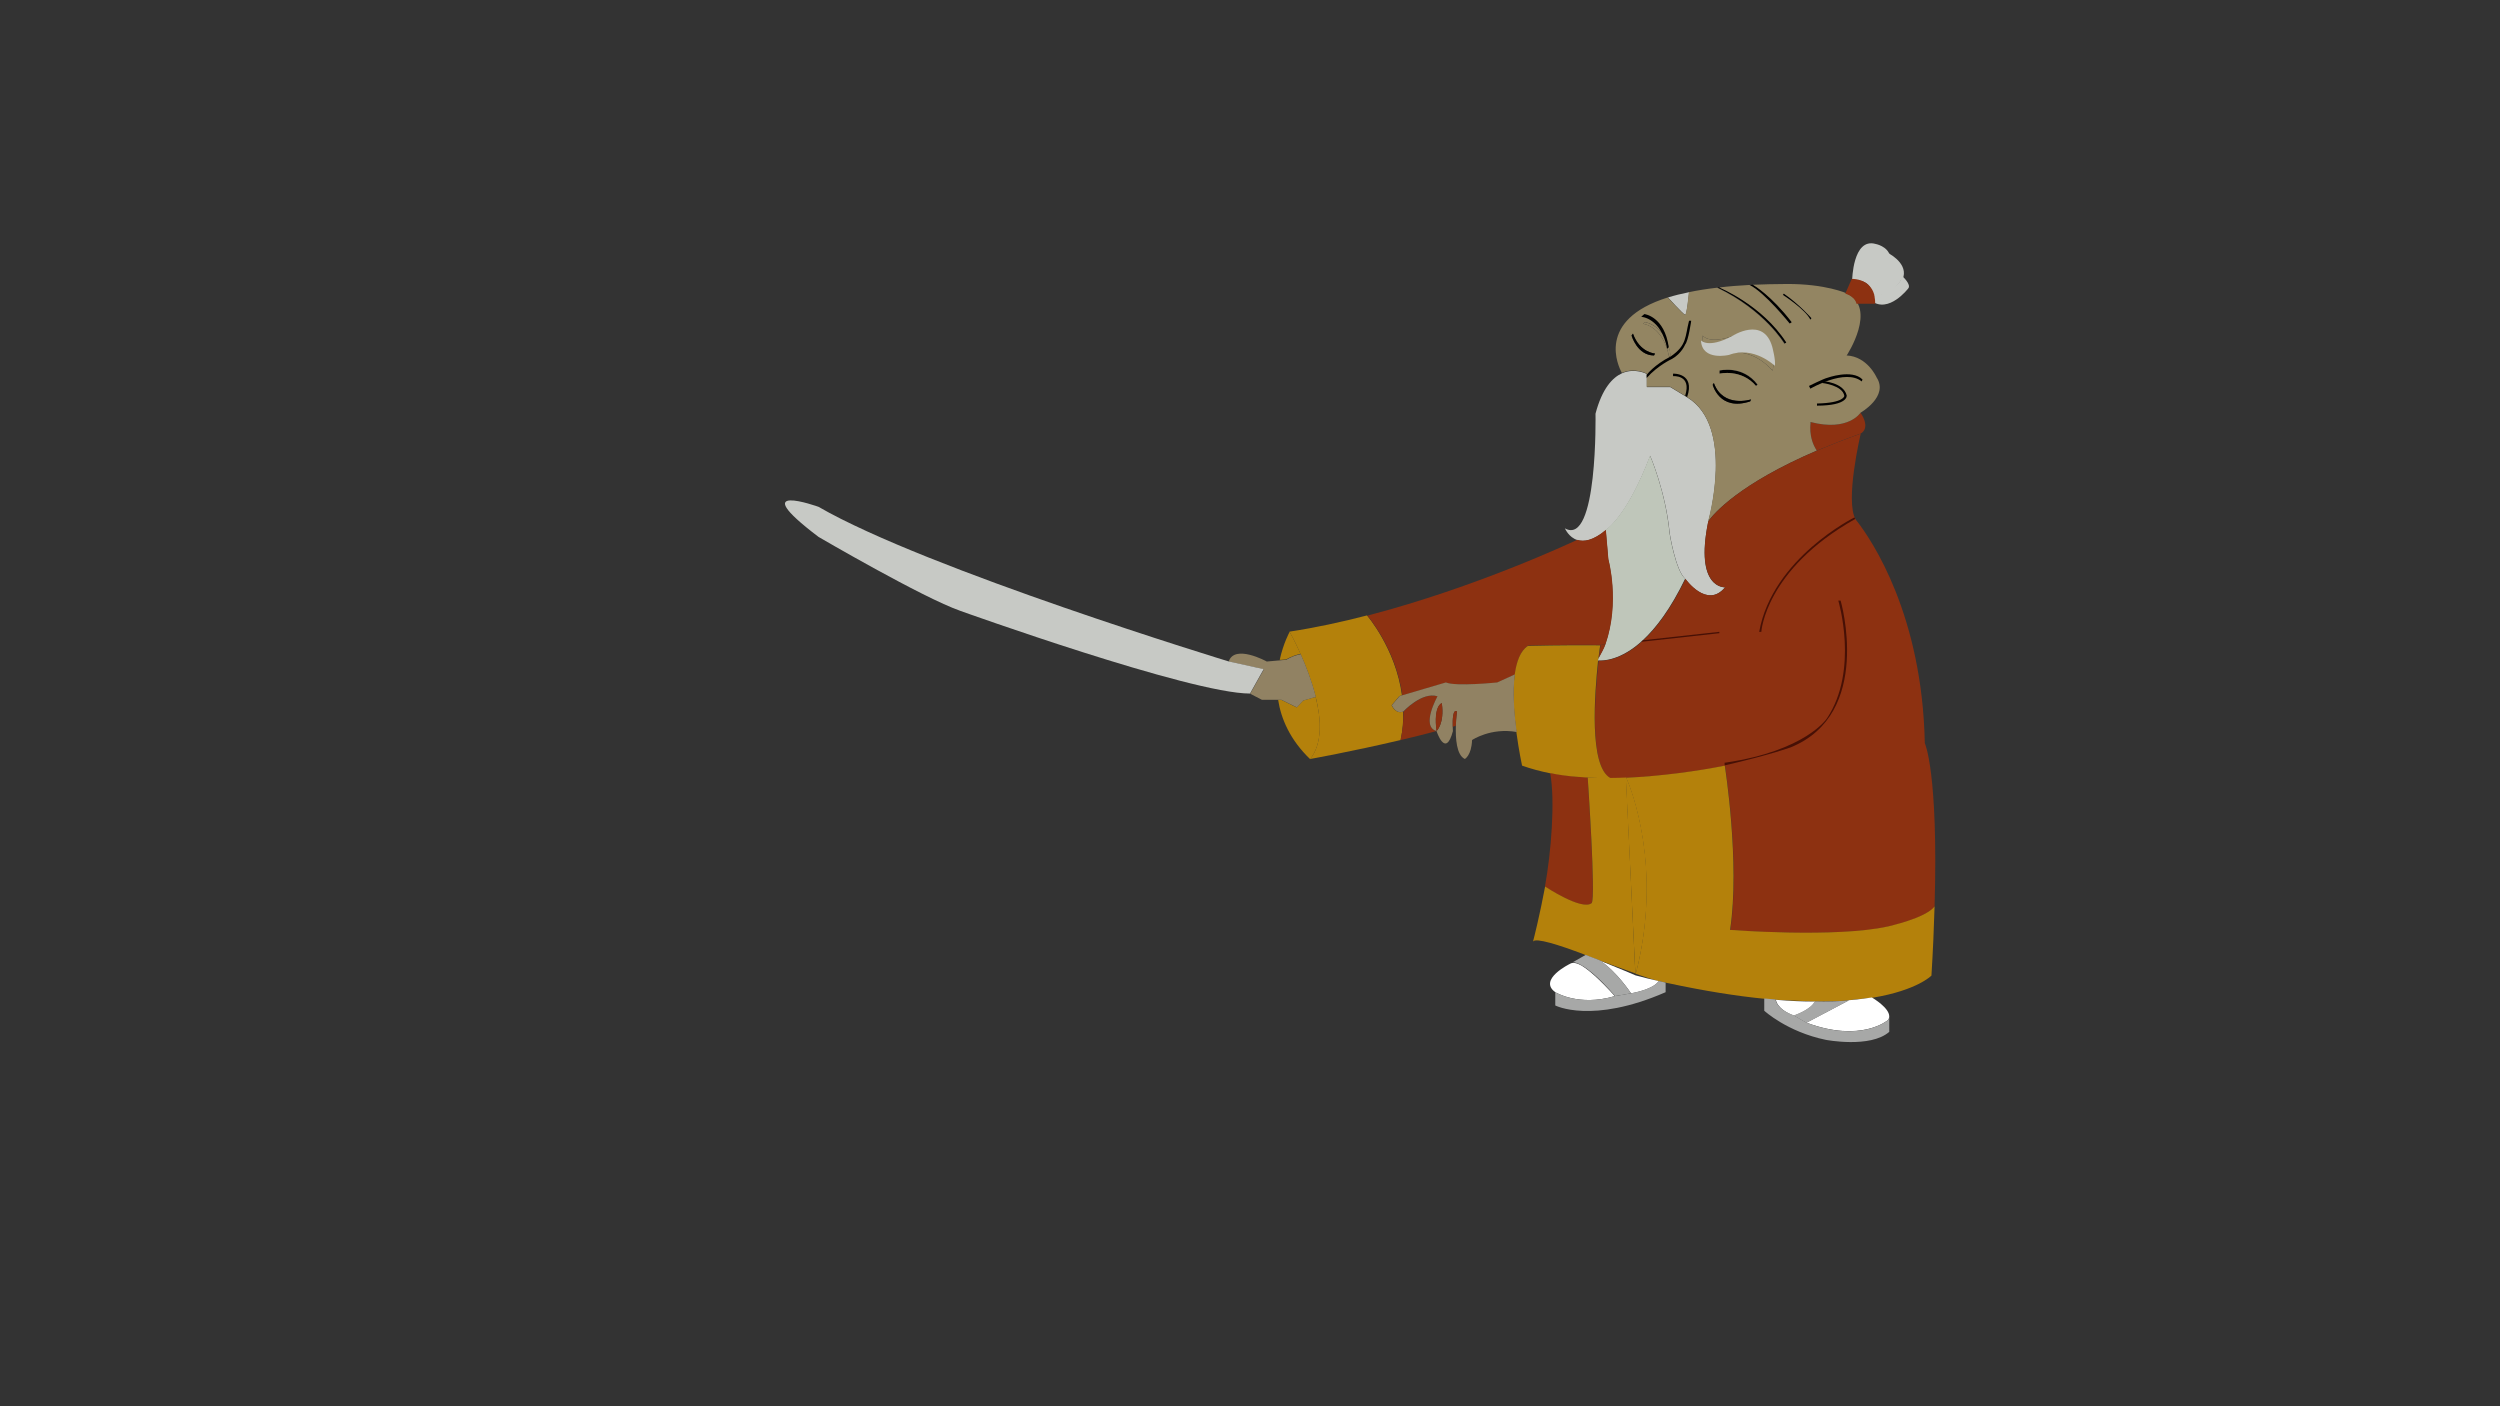 <?xml version="1.0" encoding="utf-8"?>
<!-- Generator: Adobe Illustrator 21.0.2, SVG Export Plug-In . SVG Version: 6.00 Build 0)  -->
<svg version="1.1" id="Layer_1" xmlns="http://www.w3.org/2000/svg" xmlns:xlink="http://www.w3.org/1999/xlink" x="0px" y="0px"
	 viewBox="0 0 1280 720" style="enable-background:new 0 0 1280 720;" xml:space="preserve">
<rect x="0" y="0" width="1280" height="720" fill="#333333" stroke="none"/>
<style type="text/css">
	.st0{fill:#C7C9C5;}
	.st1{fill:#8D3111;}
	.st2{fill:none;stroke:#000000;stroke-miterlimit:10;}
	.st3{fill:#938562;}
	.st4{fill:#BFC6BA;}
	.st5{fill:#B4810B;}
	.st6{fill:#FFFFFF;}
	.st7{fill:#A7A8A7;}
	.st8{fill:#471005;}
	.st9{fill:#918263;}
	.st10{fill:none;}
</style>
<path class="st0" d="M883.2,300.7c-9.3,11.3-20.3-4.3-20.3-4.3c-5-4.3-8-23.3-8-23.3c-2-21.3-10-39.7-10-39.7
	c-12,31.6-22.7,38-22.7,38c-6.5,5.5-11.3,6.1-14.6,5.1c-4.4-1.4-6.2-5.7-6.4-6c17,9.6,15.7-58.7,15.7-58.7
	c3.4-12.9,8.7-18.5,13.6-20.7c6.7-2.9,12.7,0.4,12.7,0.4v6.7h12l8.7,5.3c24.7,15,10.7,63.7,10.7,63.7
	C867.5,301.7,883.2,300.7,883.2,300.7z"/>
<path class="st1" d="M952.6,222c-8.3,3-15.7,5.9-22.4,8.7c-4.6-6.9-3.1-14.6-3.1-14.6c19.3,5,25.5-4.8,25.5-4.8
	C958.1,219.7,952.6,222,952.6,222z"/>
<path class="st2" d="M927.1,216.2c-2.3-0.6-4.9-1.4-7.6-2.5"/>
<path d="M914.8,175.3l-1,0.6c0,0-10-17-34.4-28.7c-0.1,0,0,0,0,0l1-0.1C880.3,147.1,902.4,156,914.8,175.3z"/>
<path d="M917.5,165l-1.1,0.7c0,0-12.8-16-20.6-19.8h0l0,0l1.7-0.1c0,0,0,0,0,0C898,146,907.1,151.3,917.5,165z"/>
<path d="M927.5,163l-0.6,0.7c-2.6-5.3-14.1-12.7-14.1-12.7l0.5-0.7C921.2,155.7,927.5,163,927.5,163z"/>
<path class="st0" d="M967.2,136.1c-0.1,0.2-0.1,0.4-0.2,0.6c-0.1,0.2-0.1,0.4-0.2,0.6c-0.5,1.2-1.1,2.4-1.8,3.5
	c0,0.1-0.1,0.1-0.1,0.2c-0.1,0.1-0.2,0.2-0.2,0.3c-0.1,0.1-0.2,0.2-0.2,0.3c-1.3,1.7-3.3,4-6.3,6.4c0,0-0.1,0.1-0.1,0.1c0,0,0,0,0,0
	c0,0,0,0,0,0s0,0,0,0c-0.1-0.3-2.1-5.4-9.8-4.5c0,0,0.3-22,12-18.7c0,0,6.1,1.1,7.4,6.1c0,0,0,0,0,0
	C967.8,132.9,967.7,134.6,967.2,136.1z"/>
<path class="st0" d="M974.6,141.6C974.6,141.6,974.6,141.6,974.6,141.6c-2.5,4.1-5,6.5-7.3,7.9c-0.2,0.1-0.3,0.2-0.4,0.2
	c-0.1,0.1-0.3,0.1-0.4,0.2c-2.3,1.2-5.1,1.8-7.9,0.8c0,0,0,0,0,0c0,0,0,0,0,0c0,0,0-0.1,0-0.1c-0.1-0.7-0.5-3.7-1.9-4.6c0,0,0,0,0,0
	c0,0,0,0,0,0c0,0,0.1-0.1,0.1-0.1c0.8-0.6,3.9-3.1,6.3-6.4c0.1-0.1,0.2-0.2,0.2-0.3c0.1-0.1,0.2-0.2,0.2-0.3c0-0.1,0.1-0.1,0.1-0.2
	c0.6-0.9,0.9-1.4,0.9-1.4c0.4-0.7,0.7-1.4,0.9-2c0.1-0.2,0.1-0.4,0.2-0.6c0.1-0.2,0.1-0.4,0.2-0.6c0.5-1.9,0.6-3.5,0.2-4.8
	c0,0,0,0,0,0C966.1,129.1,976.4,134.1,974.6,141.6z"/>
<path class="st0" d="M977,147.7c0,0-10,13.1-18.9,6.3c0,0,0.3-1.1-0.2-3.4c0,0,0,0,0-0.1c0,0,0,0,0,0c0.4,0.2,3.7,1.3,7.9-0.8
	c0.1-0.1,0.3-0.1,0.4-0.2c0.1-0.1,0.3-0.2,0.4-0.2c3.7-2.1,6.2-5.3,6.2-5.3c0.6-0.9,0.9-1.8,1.1-2.7c0,0,0,0,0,0
	S978.8,145.7,977,147.7z"/>
<path class="st2" d="M843.2,191.3c0,0,6-2.3,11.9-9"/>
<path d="M899.8,197l-0.8,0.6c-7.5-8.9-18.7-6.3-18.7-6.3v-1.6C880.3,189.8,892.1,186.8,899.8,197z"/>
<path class="st0" d="M864.8,149.6c0,0-1.1,12-2,11.6c-1.1-0.4-8.8-8.9-8.8-8.9C857.2,151.3,860.8,150.4,864.8,149.6z"/>
<path class="st2" d="M917.5,189.8c0,0,15.2-10,28-7.8"/>
<path class="st3" d="M960.8,193.2c0,0-4.7-10.7-15.3-11.2c0,0,16-24.3,0-31.8c0,0-10.7-4.9-30.7-4.8c-6.2,0-11.9,0.2-17.3,0.4
	c0.4,0.2,9.5,5.6,19.9,19.2l-1.1,0.7c0,0-12.8-16-20.6-19.8h0c-5.6,0.3-10.8,0.7-15.5,1.3c0,0,22,8.9,34.4,28.2l-1,0.6
	c0,0-10-17-34.4-28.7c-5.3,0.6-10.2,1.4-14.5,2.3c0,0-1.1,12-2,11.6c-1.1-0.4-8.8-8.9-8.8-8.9c-37,11.6-25.3,35.4-23.5,38.6
	c6.7-2.9,12.7,0.4,12.7,0.4v6.7h12l8.7,5.3c24.7,15,10.7,63.7,10.7,63.7c3-4.2,16.1-19.3,55.7-36.3c-4.6-6.9-3.1-14.6-3.1-14.6
	c19.3,5,25.5-4.8,25.5-4.8S967.2,203,960.8,193.2z M846.8,182c-8.6,0-11.5-10.2-11.5-10.2l0.7-1c3.5,9.8,11.3,10.2,11.3,10.2
	L846.8,182z M855.1,182.3l-0.5,0.5c-3.1-16-13.3-17-13.3-17l0.8-0.9c0,0,11.1,1.3,13.2,17L855.1,182.3z M896.1,205.5
	c-15.8,5.2-19.2-8.5-19.2-8.5l0.6-0.9c4.8,13,19.1,8.4,19.1,8.4L896.1,205.5z M899.1,197.6c-7.5-8.9-18.7-6.3-18.7-6.3v-1.6
	c0,0,11.8-3,19.5,7.2L899.1,197.6z M907.5,189.8c0,0-9.2-11.8-22.5-8.8c0,0-14.2,1.5-13.2-9.2c0,0,3,4.8,16,0c0,0,17.4-8.2,19.7,8.2
	C907.5,180,908.5,187.3,907.5,189.8z M926.9,163.7c-2.6-5.3-14.1-12.7-14.1-12.7l0.5-0.7c7.9,5.4,14.2,12.6,14.2,12.6L926.9,163.7z"
	/>
<path class="st3" d="M855.4,182l-0.3,0.3l-0.5,0.5c-3.1-16-13.3-17-13.3-17l0.8-0.9C842.2,165,853.2,166.3,855.4,182z"/>
<path class="st3" d="M907.5,189.8c0,0-9.2-11.8-22.5-8.8c0,0-14.2,1.5-13.2-9.2c0,0,3,4.8,16,0c0,0,17.4-8.2,19.7,8.2
	C907.5,180,908.5,187.3,907.5,189.8z"/>
<path d="M953.2,195.3c-8.4-6.8-26.3,3.7-26.3,3.7l-0.7-1.4c0,0,7.5-3.7,9.2-4.1c0,0,12.8-4.7,18.2,0.8L953.2,195.3z"/>
<path d="M930.2,207.7c16.4,0,15.3-5.3,15.3-5.3c-1.7-6.7-12.4-7.3-12.4-7.3l-0.1,1c0,0,10.4,1.1,11.3,6.6c0,0-0.1,3.6-14,3.9V207.7z
	"/>
<path class="st4" d="M862.8,296.3c-7.5,15.5-15,25.3-21.7,31.5c-11.3,10.5-20.5,10.5-22.8,10.4c-0.3,0-0.5-0.1-0.5-0.1
	c0.2-0.4,0.5-0.8,0.7-1.3c1.2-2.3,2.6-4.6,3.4-6.9c7.5-21.7,1.5-43.6,1.5-43.6l-1.3-15.1c0,0,10.7-6.4,22.7-38c0,0,8,18.4,10,39.7
	C854.8,273,857.8,292,862.8,296.3z"/>
<path class="st1" d="M985.5,380.5c-1.3-65.7-27.1-103.8-34.6-113.5c0,0,0,0,0,0c-0.2-0.3-0.5-0.5-0.7-0.9c0,0,0,0,0,0
	c-5.8-9.1,2.5-44.1,2.5-44.1c-8.3,3-15.7,5.9-22.4,8.7c-39.7,17-52.7,32.1-55.7,36.3c-7,34.7,8.7,33.7,8.7,33.7
	c-9.3,11.3-20.3-4.3-20.3-4.3c-7.5,15.5-15,25.3-21.7,31.5c-11.3,10.5-20.5,10.5-22.8,10.4c-1.9,16.7-5,54.2,6.1,60.2
	c2.6,0,5.2-0.1,7.8-0.2c0.1,0,0.2,0,0.3,0c17.8-0.8,36.5-3.4,50.5-6.2c0,0,7.9,50.1,2.7,84.1c0,0,54.2,4.2,81-1.8
	c0,0,18.7-4,23.6-10.2C992.5,395.2,985.5,380.5,985.5,380.5z"/>
<path class="st5" d="M990.5,464.1c-0.3,10.5-0.8,22.3-1.6,35.4c0,0-7.2,7.5-29.9,11.3l-11.6,1.2l-0.4,0.2h0
	c-5.3,0.4-11.2,0.6-17.8,0.6h0l-19.8-0.9c-1.9-0.2-3.8-0.3-5.8-0.5c-14.3-1.4-30.8-4-49.9-8.1c-0.3,0-0.5-0.1-0.8-0.2l-3.4-0.7
	c0,0,0,0-0.1,0c0,0,0,0-0.1,0c-3.1-0.9-7.3-2.2-11.8-3.8c13.9-54.1-2.4-94.7-4.9-100.4c17.8-0.8,36.5-3.4,50.5-6.2
	c0,0,7.9,50.1,2.7,84.1c0,0,54.2,4.2,81-1.8C966.8,474.2,985.6,470.3,990.5,464.1z"/>
<path class="st2" d="M811.8,489C811.8,489,811.8,489,811.8,489"/>
<path class="st1" d="M814.8,462.5c-4.9,4-23.8-8.5-23.8-8.5c3.2-17.5,5.3-43.9,2.7-58.2c0.1,0,0.1,0,0.2,0c0,0,0.1,0,0.1,0
	c0,0,0.1,0,0.1,0l0.2,0c4.6,0.9,9.3,1.5,14.1,1.9c0,0,0,0,0.1,0c0.1,0,0.1,0,0.2,0c0.5,0,0.9,0.1,1.4,0.1c1,0.1,1.9,0.1,2.6,0.2h0.2
	C812.8,398.1,817.2,460.6,814.8,462.5z"/>
<path class="st6" d="M849.2,502.3c0,0-1.4,3.9-14.1,6.3c0,0-7.4-11.3-16-16.8c10,4,18.3,7.6,18.3,7.6
	C841.4,500.5,845.3,501.4,849.2,502.3z"/>
<path class="st5" d="M837.3,498.4c-8.2-2.9-17.3-6.3-22.4-8.2c-0.4-0.2-0.8-0.3-1.1-0.4c-0.7-0.3-1.3-0.5-2-0.8l0,0
	c-0.6-0.2-0.9-0.4-0.9-0.4c-12.4-4.7-24.8-8.7-26-6.5c0.6-2.2,3.5-13.8,6.2-28.2c0,0,18.8,12.5,23.8,8.5c2.3-1.9-2-64.4-2-64.4
	c3.3,0.2,6.6,0.3,9.9,0.3c0.4,0,0.9,0,1.3,0h0.6c0,0,0,0,0,0c2.6,0,5.2-0.1,7.8-0.2L837.3,498.4z"/>
<path class="st5" d="M837.6,498.5c-0.1,0-0.2-0.1-0.3-0.1l-4.9-100.2c0.1,0,0.2,0,0.3,0C835.2,403.8,851.5,444.4,837.6,498.5z"/>
<path class="st2" d="M990.5,464C990.5,464,990.5,464,990.5,464"/>
<path class="st6" d="M826.8,510c-18.5,5.5-30.5-2-30.5-2c-9-6.5,7.5-14.5,7.5-14.5l0,0c1.5-1,3.7-0.4,6.2,1c0,0,0.1,0,0.1,0.1
	c3.4,2.1,8.6,6.5,16.4,15.1c0,0.1,0.1,0.1,0.1,0.1C826.7,509.9,826.8,509.9,826.8,510C826.8,510,826.8,510,826.8,510z"/>
<path class="st7" d="M835.1,508.6L835.1,508.6l-8.2,1.4c0,0,0,0,0,0c0,0-0.1-0.1-0.1-0.1c0,0-0.1-0.1-0.1-0.2c-0.4-0.4-1-1.2-2-2.2
	c-0.1-0.1-0.3-0.3-0.4-0.5c-2.1-2.3-5.1-5.4-8.3-8.2c-0.4-0.3-0.7-0.6-1.1-0.9c-0.3-0.2-0.6-0.5-0.9-0.7c-0.6-0.5-1.2-0.9-1.8-1.4
	c-0.6-0.4-1.3-0.9-1.9-1.2c0,0-0.1,0-0.1-0.1c-2.5-1.5-4-1.9-5-1.8l6.7-3.8l0,0c0.7,0.3,1.3,0.5,2,0.8c0.3,0.1,0.7,0.3,1.1,0.4
	c1.4,0.5,2.8,1.1,4.1,1.6c0,0,0.1,0,0.1,0C827.7,497.4,835.1,508.6,835.1,508.6z"/>
<path class="st7" d="M852.8,503.1v4.9c-37.8,16.5-56.5,6.8-56.5,6.8V508c0,0,12,7.5,30.5,2l8.2-1.4c12.8-2.5,14.1-6.3,14.1-6.3
	l0.1,0c0,0,0,0,0.1,0c0,0,0,0,0.1,0L852.8,503.1z"/>
<path class="st6" d="M929.3,512.8c-2.2,4.3-10.8,7.2-10.8,7.2c-8.7-3.2-9.2-7.9-9.2-7.9v-0.2c7.2,0.6,13.8,0.9,19.8,0.9h0
	L929.3,512.8z"/>
<path class="st6" d="M967.3,520.3L967.3,520.3c0,0.8-0.2,1.4-0.7,2c0,0-13.7,11.8-41.7,1.3l21.8-11.5h0c1.1-0.1,2.2-0.2,3.3-0.3
	c0.6,0,1.1-0.1,1.7-0.2c0.9-0.1,1.8-0.2,2.6-0.3c1.4-0.2,2.8-0.4,4.1-0.6c0,0,0,0,0,0c0,0,0,0,0,0
	C959.2,511.2,967.2,516,967.3,520.3z"/>
<path class="st7" d="M946.7,512.2l-21.8,11.5l-6.6-3.8c0,0,8.7-2.8,10.8-7.2l-0.2,0C935.5,512.9,941.4,512.7,946.7,512.2z"/>
<path class="st7" d="M967.3,520.4v7.9c-9.7,8.5-32.5,4.1-32.5,4.1c-19.8-4.1-31.5-14.9-31.5-14.9v-6.3c2,0.2,3.9,0.4,5.8,0.5v0.2
	c0,0,0.5,4.8,9.2,7.9l6.6,3.8c28,10.6,41.7-1.3,41.7-1.3C967.1,521.8,967.3,521.1,967.3,520.4z"/>
<path class="st5" d="M717.1,378.9c-25.5,6-46.3,9.7-46.3,9.7c6.3-7.9,5.7-20.1,2.8-31.9c-2-8.1-5.1-16-7.8-22
	c-3-6.8-5.6-11.3-5.6-11.3c13.2-2,26.6-4.9,39.7-8.3c0,0,14.7,17,17.9,40.9l-1.3,0.4l-4,4.7c0,0,2.1,4.8,5.9,3.2
	C718.6,369,718.2,373.9,717.1,378.9z"/>
<path class="st1" d="M735.5,374.3c-6.2,1.7-12.5,3.2-18.4,4.6c1.1-5,1.5-9.9,1.5-14.6c0,0,9.5-10.3,17.5-7.8
	C736,356.5,727.3,372,735.5,374.3z"/>
<path class="st1" d="M822,329.9l-2.5,0.3c-18.3-0.2-37,0.3-37,0.3c-3.9,2.5-6,8.1-6.8,14.9l-9,4.1c0,0-21.3,2.2-26.3,0l-22.4,6.6
	c-3.2-23.9-17.9-40.9-17.9-40.9c56.1-14.6,104.7-37.6,105.7-38c0,0,1.8-0.8,1.8-0.8c3.3,1.1,8.1,0.4,14.6-5.1l1.3,15.1
	C823.5,286.3,829.6,308.2,822,329.9z"/>
<polygon class="st8" points="840.4,328.6 880.3,324.2 880.3,323.5 841.2,327.8 "/>
<path class="st1" d="M822,329.9c-0.8,2.3-2.2,4.6-3.4,6.9c0.5-4.1,0.9-6.6,0.9-6.6L822,329.9z"/>
<path class="st5" d="M824.6,398.4H824c-0.4,0-0.8,0-1.3,0c-3.3,0-6.6-0.1-9.9-0.3h-0.2c-0.9,0-1.7-0.1-2.6-0.2
	c-0.5,0-0.9-0.1-1.4-0.1c-0.1,0-0.1,0-0.2,0c0,0-0.1,0-0.1,0c-5.1-0.3-11.8-1.3-14.1-1.9l-0.2,0c0,0-0.1,0-0.1,0c0,0-0.1,0-0.1,0
	c-0.1,0-0.1,0-0.2,0c0,0,0,0,0,0c-5-1-9.8-2.3-14.3-3.9c0,0-1.6-7.3-2.9-17c0-0.1,0-0.1,0-0.2c-1.2-9.1-2.1-20.2-0.9-29.2
	c0.9-6.8,2.9-12.4,6.8-14.9c0,0,18.7-0.5,37-0.3c0,0-0.4,2.5-0.9,6.6c-0.1,0.4-0.1,0.9-0.2,1.3C816.5,354.9,813.4,392.4,824.6,398.4
	C824.5,398.4,824.5,398.4,824.6,398.4z"/>
<path class="st8" d="M883.2,390.5c41.4-6,52.2-22.7,52.2-22.7c16.5-24.8,5.8-60.3,5.8-60.3h1.2c0,0,16.9,58-25.7,75.2
	c0,0-10.4,3.8-33.7,9.2V390.5z"/>
<path class="st5" d="M670.8,388.7c-10.3-9.9-14.9-20.7-16.4-30.4h1.6l7.9,3.9l3.2-3.5l6.5-1.9C676.6,368.5,677.1,380.8,670.8,388.7z
	"/>
<path class="st5" d="M665.9,334.8c-2.2,0.4-4.7,1.3-7.4,2.8l-3.3,0.3c1.9-8.7,5.1-14.4,5.1-14.4S662.9,328,665.9,334.8z"/>
<path class="st2" d="M655.2,337.9c0,0,0,0.1,0,0.1"/>
<path class="st9" d="M673.7,356.8l-6.5,1.9l-3.2,3.5l-7.9-3.9h-10l-6-3.1l7-12.5l-18-4c3-9.1,19.5,0,19.5,0l6.7-0.6l3.3-0.3
	c2.7-1.6,5.2-2.5,7.4-2.8C668.6,340.8,671.7,348.7,673.7,356.8z"/>
<path class="st0" d="M647,342.6l-7,12.5c-30.5,0-148.2-42.3-148.2-42.3c-19.3-6.7-72.7-37.9-72.7-37.9c-38.7-29.3,0-15.4,0-15.4
	c55.3,32,209.8,79.1,209.8,79.1L647,342.6z"/>
<path class="st9" d="M776.6,374.8c-13.3-2.4-22.9,4.1-22.9,4.1c-0.3,7.9-3.7,9.7-3.7,9.7c-4.3-2-4.8-10.6-4.6-17
	c0.1-4.1,0.6-7.3,0.6-7.3c-2.2-1.5-2.3,4.4-2.2,7.8c0,1.3,0.1,2.2,0.1,2.2c-3.8,14.3-8.4,0-8.4,0s4.2-3.8,2.7-14.3
	c0,0-4.3,1.2-2.7,14.3c-8.2-2.3,0.5-17.8,0.5-17.8c-8-2.5-17.5,7.8-17.5,7.8c-3.8,1.6-5.9-3.2-5.9-3.2l4-4.7l1.3-0.4l22.4-6.6
	c5,2.2,26.3,0,26.3,0l9-4.1c-1.2,9-0.3,20.1,0.9,29.2C776.6,374.7,776.6,374.8,776.6,374.8z"/>
<path class="st1" d="M735.5,374.3c-1.7-13.2,2.7-14.3,2.7-14.3C739.7,370.5,735.5,374.3,735.5,374.3z"/>
<path d="M847.4,181l-0.5,1c-8.6,0-11.5-10.2-11.5-10.2l0.7-1C839.6,180.6,847.4,181,847.4,181z"/>
<path d="M896.5,204.5l-0.4,1c-15.8,5.2-19.2-8.5-19.2-8.5l0.6-0.9C882.2,209.1,896.5,204.5,896.5,204.5z"/>
<path class="st8" d="M949.9,265.7c-46.2,26-48.1,57.8-48.1,57.8h-1.1c6.8-37.8,48.8-58.6,48.8-58.6l0,0l0.3,0.6L949.9,265.7z"/>
<path class="st1" d="M960.1,155.5h-9.6c0,0-0.3-3.4-5.7-5.2l3.3-7.5c0,0,6.4-0.3,9.8,4.5c0,0,0,0,0,0c0.9,1.2,1.6,2.7,1.9,4.6
	c0,0,0,0.1,0,0.1c0,0,0,0,0,0c0,0,0,0.1,0,0.1C960,153.1,960.1,154.2,960.1,155.5z"/>
<path class="st1" d="M746,364.3c0,0-0.5,3.2-0.6,7.3l-1.6,0.5C743.7,368.7,743.8,362.8,746,364.3z"/>
<path d="M854.4,177.8l-0.3,0.3l-0.5,0.5c-3.1-16-13.3-16.4-13.3-16.4l1.6-1.4C842,160.8,852.2,162,854.4,177.8z"/>
<path class="st0" d="M908.7,187.3c0,0-10.7-10.4-23.4-5.6c0,0-13.9,3.4-14.4-7.4c0,0,3.6,4.3,15.9-2.2c0,0,16.1-10.5,20.6,5.5
	C907.4,177.6,909.3,184.7,908.7,187.3z"/>
<path d="M863.8,203.3c4.3-12.5-7.2-12-7.2-12v1.3c0,0,9.7-0.9,6.2,10L863.8,203.3"/>
<path d="M843.2,191.8c0,0,3.7-5,12.2-9.3c8.4-5.7,7.3-10.2,9.4-18.3h1.1c0,0-1.4,10.2-3.1,12.2c0,0-1.8,4.6-6.8,7.4
	c0,0-7.1,3.2-12.9,9.7V191.8z"/>
</svg>
